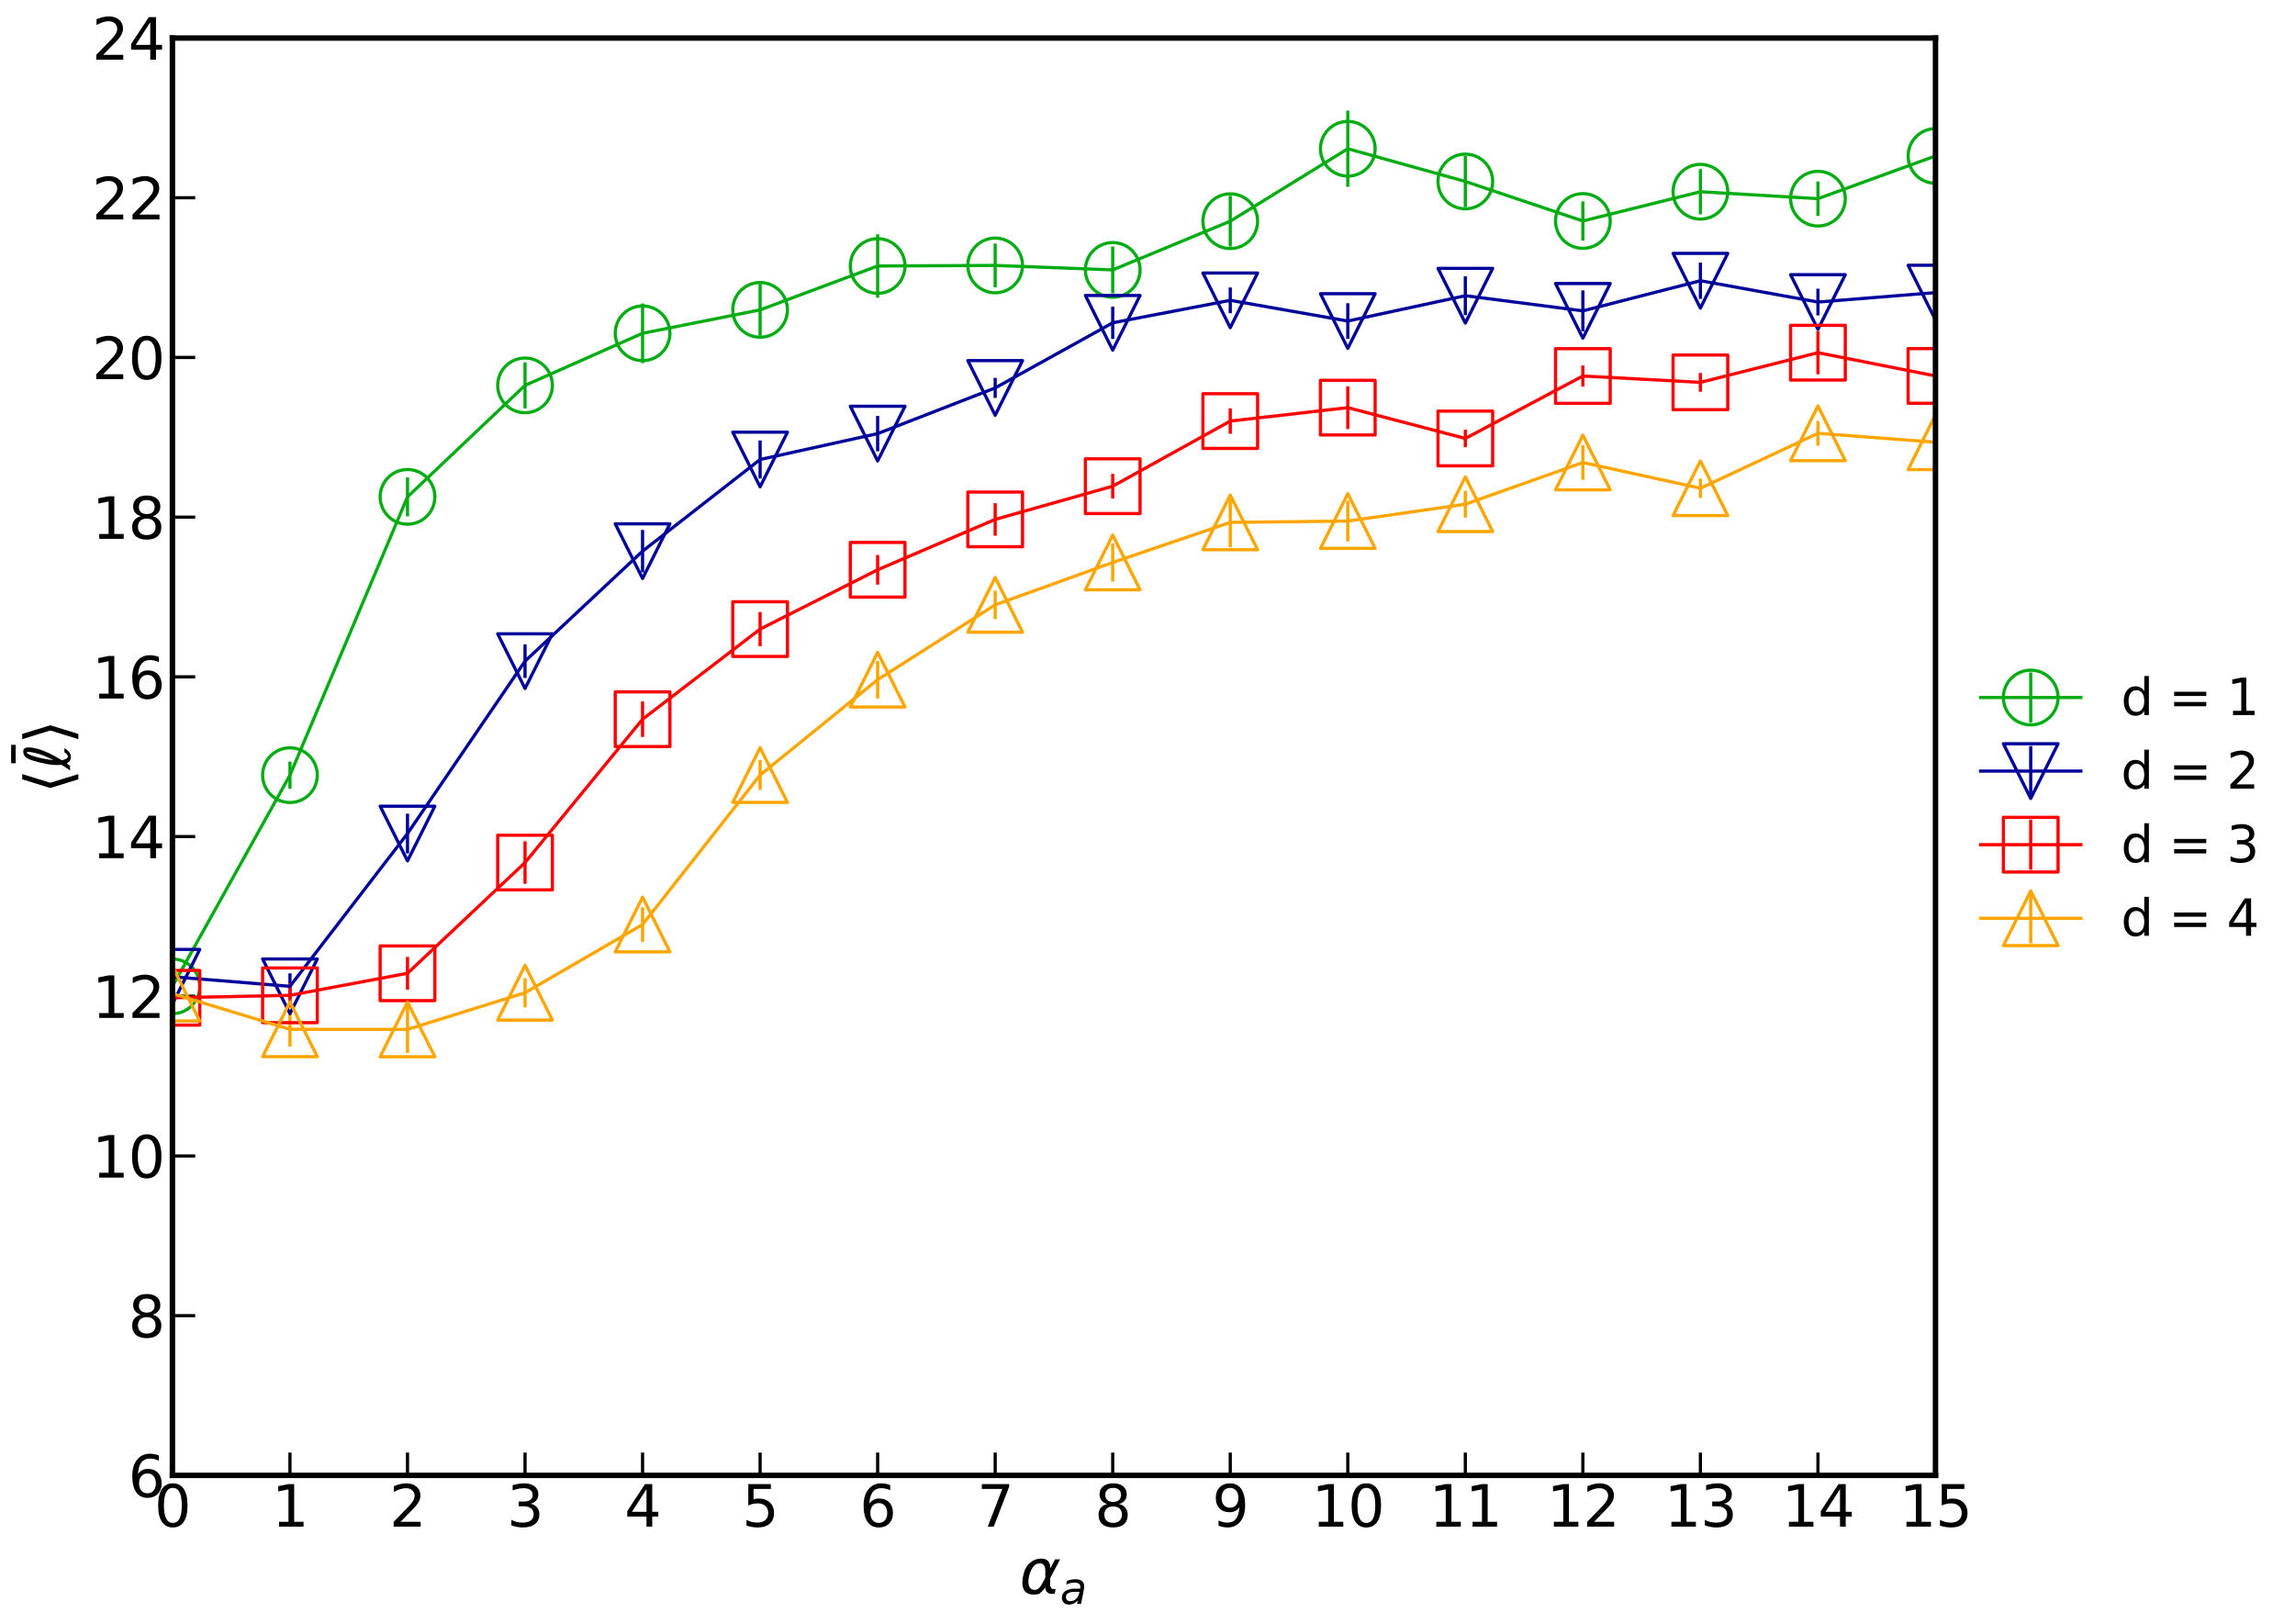 <?xml version="1.0" encoding="utf-8" standalone="no"?>
<!DOCTYPE svg PUBLIC "-//W3C//DTD SVG 1.1//EN"
  "http://www.w3.org/Graphics/SVG/1.1/DTD/svg11.dtd">
<svg xmlns:xlink="http://www.w3.org/1999/xlink" width="1007.212pt" height="712.504pt" viewBox="0 0 1007.212 712.504" xmlns="http://www.w3.org/2000/svg" version="1.1">
 <defs>
  <style type="text/css">*{stroke-linejoin: round; stroke-linecap: butt}</style>
 </defs>
 <g id="figure_1">
  <g id="patch_1">
   <path d="M 0 712.504 
L 1007.212 712.504 
L 1007.212 0 
L 0 0 
z
" style="fill: #ffffff"/>
  </g>
  <g id="axes_1">
   <g id="patch_2">
    <path d="M 75.672 647.478 
L 849.429 647.478 
L 849.429 16.698 
L 75.672 16.698 
z
" style="fill: #ffffff"/>
   </g>
   <g id="matplotlib.axis_1">
    <g id="xtick_1">
     <g id="line2d_1">
      <defs>
       <path id="m9d3e074d8f" d="M 0 0 
L 0 -10 
" style="stroke: #000000; stroke-width: 1.4"/>
      </defs>
      <g>
       <use xlink:href="#m9d3e074d8f" x="75.672" y="647.478" style="stroke: #000000; stroke-width: 1.4"/>
      </g>
     </g>
     <g id="text_1">
      <!-- 0 -->
      <g transform="translate(67.719 669.974) scale(0.25 -0.25)">
       <defs>
        <path id="DejaVuSans-30" d="M 2034 4250 
Q 1547 4250 1301 3770 
Q 1056 3291 1056 2328 
Q 1056 1369 1301 889 
Q 1547 409 2034 409 
Q 2525 409 2770 889 
Q 3016 1369 3016 2328 
Q 3016 3291 2770 3770 
Q 2525 4250 2034 4250 
z
M 2034 4750 
Q 2819 4750 3233 4129 
Q 3647 3509 3647 2328 
Q 3647 1150 3233 529 
Q 2819 -91 2034 -91 
Q 1250 -91 836 529 
Q 422 1150 422 2328 
Q 422 3509 836 4129 
Q 1250 4750 2034 4750 
z
" transform="scale(0.016)"/>
       </defs>
       <use xlink:href="#DejaVuSans-30"/>
      </g>
     </g>
    </g>
    <g id="xtick_2">
     <g id="line2d_2">
      <g>
       <use xlink:href="#m9d3e074d8f" x="127.256" y="647.478" style="stroke: #000000; stroke-width: 1.4"/>
      </g>
     </g>
     <g id="text_2">
      <!-- 1 -->
      <g transform="translate(119.303 669.974) scale(0.25 -0.25)">
       <defs>
        <path id="DejaVuSans-31" d="M 794 531 
L 1825 531 
L 1825 4091 
L 703 3866 
L 703 4441 
L 1819 4666 
L 2450 4666 
L 2450 531 
L 3481 531 
L 3481 0 
L 794 0 
L 794 531 
z
" transform="scale(0.016)"/>
       </defs>
       <use xlink:href="#DejaVuSans-31"/>
      </g>
     </g>
    </g>
    <g id="xtick_3">
     <g id="line2d_3">
      <g>
       <use xlink:href="#m9d3e074d8f" x="178.84" y="647.478" style="stroke: #000000; stroke-width: 1.4"/>
      </g>
     </g>
     <g id="text_3">
      <!-- 2 -->
      <g transform="translate(170.887 669.974) scale(0.25 -0.25)">
       <defs>
        <path id="DejaVuSans-32" d="M 1228 531 
L 3431 531 
L 3431 0 
L 469 0 
L 469 531 
Q 828 903 1448 1529 
Q 2069 2156 2228 2338 
Q 2531 2678 2651 2914 
Q 2772 3150 2772 3378 
Q 2772 3750 2511 3984 
Q 2250 4219 1831 4219 
Q 1534 4219 1204 4116 
Q 875 4013 500 3803 
L 500 4441 
Q 881 4594 1212 4672 
Q 1544 4750 1819 4750 
Q 2544 4750 2975 4387 
Q 3406 4025 3406 3419 
Q 3406 3131 3298 2873 
Q 3191 2616 2906 2266 
Q 2828 2175 2409 1742 
Q 1991 1309 1228 531 
z
" transform="scale(0.016)"/>
       </defs>
       <use xlink:href="#DejaVuSans-32"/>
      </g>
     </g>
    </g>
    <g id="xtick_4">
     <g id="line2d_4">
      <g>
       <use xlink:href="#m9d3e074d8f" x="230.424" y="647.478" style="stroke: #000000; stroke-width: 1.4"/>
      </g>
     </g>
     <g id="text_4">
      <!-- 3 -->
      <g transform="translate(222.471 669.974) scale(0.25 -0.25)">
       <defs>
        <path id="DejaVuSans-33" d="M 2597 2516 
Q 3050 2419 3304 2112 
Q 3559 1806 3559 1356 
Q 3559 666 3084 287 
Q 2609 -91 1734 -91 
Q 1441 -91 1130 -33 
Q 819 25 488 141 
L 488 750 
Q 750 597 1062 519 
Q 1375 441 1716 441 
Q 2309 441 2620 675 
Q 2931 909 2931 1356 
Q 2931 1769 2642 2001 
Q 2353 2234 1838 2234 
L 1294 2234 
L 1294 2753 
L 1863 2753 
Q 2328 2753 2575 2939 
Q 2822 3125 2822 3475 
Q 2822 3834 2567 4026 
Q 2313 4219 1838 4219 
Q 1578 4219 1281 4162 
Q 984 4106 628 3988 
L 628 4550 
Q 988 4650 1302 4700 
Q 1616 4750 1894 4750 
Q 2613 4750 3031 4423 
Q 3450 4097 3450 3541 
Q 3450 3153 3228 2886 
Q 3006 2619 2597 2516 
z
" transform="scale(0.016)"/>
       </defs>
       <use xlink:href="#DejaVuSans-33"/>
      </g>
     </g>
    </g>
    <g id="xtick_5">
     <g id="line2d_5">
      <g>
       <use xlink:href="#m9d3e074d8f" x="282.007" y="647.478" style="stroke: #000000; stroke-width: 1.4"/>
      </g>
     </g>
     <g id="text_5">
      <!-- 4 -->
      <g transform="translate(274.054 669.974) scale(0.25 -0.25)">
       <defs>
        <path id="DejaVuSans-34" d="M 2419 4116 
L 825 1625 
L 2419 1625 
L 2419 4116 
z
M 2253 4666 
L 3047 4666 
L 3047 1625 
L 3713 1625 
L 3713 1100 
L 3047 1100 
L 3047 0 
L 2419 0 
L 2419 1100 
L 313 1100 
L 313 1709 
L 2253 4666 
z
" transform="scale(0.016)"/>
       </defs>
       <use xlink:href="#DejaVuSans-34"/>
      </g>
     </g>
    </g>
    <g id="xtick_6">
     <g id="line2d_6">
      <g>
       <use xlink:href="#m9d3e074d8f" x="333.591" y="647.478" style="stroke: #000000; stroke-width: 1.4"/>
      </g>
     </g>
     <g id="text_6">
      <!-- 5 -->
      <g transform="translate(325.638 669.974) scale(0.25 -0.25)">
       <defs>
        <path id="DejaVuSans-35" d="M 691 4666 
L 3169 4666 
L 3169 4134 
L 1269 4134 
L 1269 2991 
Q 1406 3038 1543 3061 
Q 1681 3084 1819 3084 
Q 2600 3084 3056 2656 
Q 3513 2228 3513 1497 
Q 3513 744 3044 326 
Q 2575 -91 1722 -91 
Q 1428 -91 1123 -41 
Q 819 9 494 109 
L 494 744 
Q 775 591 1075 516 
Q 1375 441 1709 441 
Q 2250 441 2565 725 
Q 2881 1009 2881 1497 
Q 2881 1984 2565 2268 
Q 2250 2553 1709 2553 
Q 1456 2553 1204 2497 
Q 953 2441 691 2322 
L 691 4666 
z
" transform="scale(0.016)"/>
       </defs>
       <use xlink:href="#DejaVuSans-35"/>
      </g>
     </g>
    </g>
    <g id="xtick_7">
     <g id="line2d_7">
      <g>
       <use xlink:href="#m9d3e074d8f" x="385.175" y="647.478" style="stroke: #000000; stroke-width: 1.4"/>
      </g>
     </g>
     <g id="text_7">
      <!-- 6 -->
      <g transform="translate(377.222 669.974) scale(0.25 -0.25)">
       <defs>
        <path id="DejaVuSans-36" d="M 2113 2584 
Q 1688 2584 1439 2293 
Q 1191 2003 1191 1497 
Q 1191 994 1439 701 
Q 1688 409 2113 409 
Q 2538 409 2786 701 
Q 3034 994 3034 1497 
Q 3034 2003 2786 2293 
Q 2538 2584 2113 2584 
z
M 3366 4563 
L 3366 3988 
Q 3128 4100 2886 4159 
Q 2644 4219 2406 4219 
Q 1781 4219 1451 3797 
Q 1122 3375 1075 2522 
Q 1259 2794 1537 2939 
Q 1816 3084 2150 3084 
Q 2853 3084 3261 2657 
Q 3669 2231 3669 1497 
Q 3669 778 3244 343 
Q 2819 -91 2113 -91 
Q 1303 -91 875 529 
Q 447 1150 447 2328 
Q 447 3434 972 4092 
Q 1497 4750 2381 4750 
Q 2619 4750 2861 4703 
Q 3103 4656 3366 4563 
z
" transform="scale(0.016)"/>
       </defs>
       <use xlink:href="#DejaVuSans-36"/>
      </g>
     </g>
    </g>
    <g id="xtick_8">
     <g id="line2d_8">
      <g>
       <use xlink:href="#m9d3e074d8f" x="436.759" y="647.478" style="stroke: #000000; stroke-width: 1.4"/>
      </g>
     </g>
     <g id="text_8">
      <!-- 7 -->
      <g transform="translate(428.806 669.974) scale(0.25 -0.25)">
       <defs>
        <path id="DejaVuSans-37" d="M 525 4666 
L 3525 4666 
L 3525 4397 
L 1831 0 
L 1172 0 
L 2766 4134 
L 525 4134 
L 525 4666 
z
" transform="scale(0.016)"/>
       </defs>
       <use xlink:href="#DejaVuSans-37"/>
      </g>
     </g>
    </g>
    <g id="xtick_9">
     <g id="line2d_9">
      <g>
       <use xlink:href="#m9d3e074d8f" x="488.342" y="647.478" style="stroke: #000000; stroke-width: 1.4"/>
      </g>
     </g>
     <g id="text_9">
      <!-- 8 -->
      <g transform="translate(480.389 669.974) scale(0.25 -0.25)">
       <defs>
        <path id="DejaVuSans-38" d="M 2034 2216 
Q 1584 2216 1326 1975 
Q 1069 1734 1069 1313 
Q 1069 891 1326 650 
Q 1584 409 2034 409 
Q 2484 409 2743 651 
Q 3003 894 3003 1313 
Q 3003 1734 2745 1975 
Q 2488 2216 2034 2216 
z
M 1403 2484 
Q 997 2584 770 2862 
Q 544 3141 544 3541 
Q 544 4100 942 4425 
Q 1341 4750 2034 4750 
Q 2731 4750 3128 4425 
Q 3525 4100 3525 3541 
Q 3525 3141 3298 2862 
Q 3072 2584 2669 2484 
Q 3125 2378 3379 2068 
Q 3634 1759 3634 1313 
Q 3634 634 3220 271 
Q 2806 -91 2034 -91 
Q 1263 -91 848 271 
Q 434 634 434 1313 
Q 434 1759 690 2068 
Q 947 2378 1403 2484 
z
M 1172 3481 
Q 1172 3119 1398 2916 
Q 1625 2713 2034 2713 
Q 2441 2713 2670 2916 
Q 2900 3119 2900 3481 
Q 2900 3844 2670 4047 
Q 2441 4250 2034 4250 
Q 1625 4250 1398 4047 
Q 1172 3844 1172 3481 
z
" transform="scale(0.016)"/>
       </defs>
       <use xlink:href="#DejaVuSans-38"/>
      </g>
     </g>
    </g>
    <g id="xtick_10">
     <g id="line2d_10">
      <g>
       <use xlink:href="#m9d3e074d8f" x="539.926" y="647.478" style="stroke: #000000; stroke-width: 1.4"/>
      </g>
     </g>
     <g id="text_10">
      <!-- 9 -->
      <g transform="translate(531.973 669.974) scale(0.25 -0.25)">
       <defs>
        <path id="DejaVuSans-39" d="M 703 97 
L 703 672 
Q 941 559 1184 500 
Q 1428 441 1663 441 
Q 2288 441 2617 861 
Q 2947 1281 2994 2138 
Q 2813 1869 2534 1725 
Q 2256 1581 1919 1581 
Q 1219 1581 811 2004 
Q 403 2428 403 3163 
Q 403 3881 828 4315 
Q 1253 4750 1959 4750 
Q 2769 4750 3195 4129 
Q 3622 3509 3622 2328 
Q 3622 1225 3098 567 
Q 2575 -91 1691 -91 
Q 1453 -91 1209 -44 
Q 966 3 703 97 
z
M 1959 2075 
Q 2384 2075 2632 2365 
Q 2881 2656 2881 3163 
Q 2881 3666 2632 3958 
Q 2384 4250 1959 4250 
Q 1534 4250 1286 3958 
Q 1038 3666 1038 3163 
Q 1038 2656 1286 2365 
Q 1534 2075 1959 2075 
z
" transform="scale(0.016)"/>
       </defs>
       <use xlink:href="#DejaVuSans-39"/>
      </g>
     </g>
    </g>
    <g id="xtick_11">
     <g id="line2d_11">
      <g>
       <use xlink:href="#m9d3e074d8f" x="591.51" y="647.478" style="stroke: #000000; stroke-width: 1.4"/>
      </g>
     </g>
     <g id="text_11">
      <!-- 10 -->
      <g transform="translate(575.604 669.974) scale(0.25 -0.25)">
       <use xlink:href="#DejaVuSans-31"/>
       <use xlink:href="#DejaVuSans-30" x="63.623"/>
      </g>
     </g>
    </g>
    <g id="xtick_12">
     <g id="line2d_12">
      <g>
       <use xlink:href="#m9d3e074d8f" x="643.094" y="647.478" style="stroke: #000000; stroke-width: 1.4"/>
      </g>
     </g>
     <g id="text_12">
      <!-- 11 -->
      <g transform="translate(627.188 669.974) scale(0.25 -0.25)">
       <use xlink:href="#DejaVuSans-31"/>
       <use xlink:href="#DejaVuSans-31" x="63.623"/>
      </g>
     </g>
    </g>
    <g id="xtick_13">
     <g id="line2d_13">
      <g>
       <use xlink:href="#m9d3e074d8f" x="694.678" y="647.478" style="stroke: #000000; stroke-width: 1.4"/>
      </g>
     </g>
     <g id="text_13">
      <!-- 12 -->
      <g transform="translate(678.771 669.974) scale(0.25 -0.25)">
       <use xlink:href="#DejaVuSans-31"/>
       <use xlink:href="#DejaVuSans-32" x="63.623"/>
      </g>
     </g>
    </g>
    <g id="xtick_14">
     <g id="line2d_14">
      <g>
       <use xlink:href="#m9d3e074d8f" x="746.261" y="647.478" style="stroke: #000000; stroke-width: 1.4"/>
      </g>
     </g>
     <g id="text_14">
      <!-- 13 -->
      <g transform="translate(730.355 669.974) scale(0.25 -0.25)">
       <use xlink:href="#DejaVuSans-31"/>
       <use xlink:href="#DejaVuSans-33" x="63.623"/>
      </g>
     </g>
    </g>
    <g id="xtick_15">
     <g id="line2d_15">
      <g>
       <use xlink:href="#m9d3e074d8f" x="797.845" y="647.478" style="stroke: #000000; stroke-width: 1.4"/>
      </g>
     </g>
     <g id="text_15">
      <!-- 14 -->
      <g transform="translate(781.939 669.974) scale(0.25 -0.25)">
       <use xlink:href="#DejaVuSans-31"/>
       <use xlink:href="#DejaVuSans-34" x="63.623"/>
      </g>
     </g>
    </g>
    <g id="xtick_16">
     <g id="line2d_16">
      <g>
       <use xlink:href="#m9d3e074d8f" x="849.429" y="647.478" style="stroke: #000000; stroke-width: 1.4"/>
      </g>
     </g>
     <g id="text_16">
      <!-- 15 -->
      <g transform="translate(833.523 669.974) scale(0.25 -0.25)">
       <use xlink:href="#DejaVuSans-31"/>
       <use xlink:href="#DejaVuSans-35" x="63.623"/>
      </g>
     </g>
    </g>
    <g id="text_17">
     <!-- $\alpha_a$ -->
     <g transform="translate(447.431 699.689) scale(0.27 -0.27)">
      <defs>
       <path id="DejaVuSans-Oblique-3b1" d="M 2619 1628 
L 2622 2350 
Q 2625 3088 2069 3091 
Q 1653 3094 1394 2747 
Q 1069 2319 959 1747 
Q 825 1059 994 731 
Q 1169 397 1547 397 
Q 1966 397 2319 1063 
L 2619 1628 
z
M 2166 3578 
Q 3141 3594 3128 2584 
Q 3128 2584 3616 3500 
L 4128 3500 
L 3119 1603 
L 3109 919 
Q 3109 766 3194 638 
Q 3291 488 3391 488 
L 3669 488 
L 3575 0 
L 3228 0 
Q 2934 0 2722 263 
Q 2622 394 2619 669 
Q 2416 334 2066 50 
Q 1900 -81 1453 -78 
Q 722 -72 456 397 
Q 184 884 353 1747 
Q 534 2675 1009 3097 
Q 1544 3569 2166 3578 
z
" transform="scale(0.016)"/>
       <path id="DejaVuSans-Oblique-61" d="M 3438 1997 
L 3047 0 
L 2472 0 
L 2578 531 
Q 2325 219 2001 64 
Q 1678 -91 1281 -91 
Q 834 -91 548 182 
Q 263 456 263 884 
Q 263 1497 752 1853 
Q 1241 2209 2100 2209 
L 2900 2209 
L 2931 2363 
Q 2938 2388 2941 2417 
Q 2944 2447 2944 2509 
Q 2944 2788 2717 2942 
Q 2491 3097 2081 3097 
Q 1800 3097 1504 3025 
Q 1209 2953 897 2809 
L 997 3341 
Q 1322 3463 1633 3523 
Q 1944 3584 2234 3584 
Q 2853 3584 3176 3315 
Q 3500 3047 3500 2534 
Q 3500 2431 3484 2292 
Q 3469 2153 3438 1997 
z
M 2816 1759 
L 2241 1759 
Q 1534 1759 1195 1570 
Q 856 1381 856 984 
Q 856 709 1029 553 
Q 1203 397 1509 397 
Q 1978 397 2328 733 
Q 2678 1069 2791 1631 
L 2816 1759 
z
" transform="scale(0.016)"/>
      </defs>
      <use xlink:href="#DejaVuSans-Oblique-3b1" transform="translate(0 0.844)"/>
      <use xlink:href="#DejaVuSans-Oblique-61" transform="translate(65.918 -15.562) scale(0.7)"/>
     </g>
    </g>
   </g>
   <g id="matplotlib.axis_2">
    <g id="ytick_1">
     <g id="line2d_17">
      <defs>
       <path id="m9e1990d215" d="M 0 0 
L 10 0 
" style="stroke: #000000; stroke-width: 1.4"/>
      </defs>
      <g>
       <use xlink:href="#m9e1990d215" x="75.672" y="647.478" style="stroke: #000000; stroke-width: 1.4"/>
      </g>
     </g>
     <g id="text_18">
      <!-- 6 -->
      <g transform="translate(56.266 656.976) scale(0.25 -0.25)">
       <use xlink:href="#DejaVuSans-36"/>
      </g>
     </g>
    </g>
    <g id="ytick_2">
     <g id="line2d_18">
      <g>
       <use xlink:href="#m9e1990d215" x="75.672" y="577.391" style="stroke: #000000; stroke-width: 1.4"/>
      </g>
     </g>
     <g id="text_19">
      <!-- 8 -->
      <g transform="translate(56.266 586.889) scale(0.25 -0.25)">
       <use xlink:href="#DejaVuSans-38"/>
      </g>
     </g>
    </g>
    <g id="ytick_3">
     <g id="line2d_19">
      <g>
       <use xlink:href="#m9e1990d215" x="75.672" y="507.305" style="stroke: #000000; stroke-width: 1.4"/>
      </g>
     </g>
     <g id="text_20">
      <!-- 10 -->
      <g transform="translate(40.36 516.803) scale(0.25 -0.25)">
       <use xlink:href="#DejaVuSans-31"/>
       <use xlink:href="#DejaVuSans-30" x="63.623"/>
      </g>
     </g>
    </g>
    <g id="ytick_4">
     <g id="line2d_20">
      <g>
       <use xlink:href="#m9e1990d215" x="75.672" y="437.218" style="stroke: #000000; stroke-width: 1.4"/>
      </g>
     </g>
     <g id="text_21">
      <!-- 12 -->
      <g transform="translate(40.36 446.716) scale(0.25 -0.25)">
       <use xlink:href="#DejaVuSans-31"/>
       <use xlink:href="#DejaVuSans-32" x="63.623"/>
      </g>
     </g>
    </g>
    <g id="ytick_5">
     <g id="line2d_21">
      <g>
       <use xlink:href="#m9e1990d215" x="75.672" y="367.131" style="stroke: #000000; stroke-width: 1.4"/>
      </g>
     </g>
     <g id="text_22">
      <!-- 14 -->
      <g transform="translate(40.36 376.629) scale(0.25 -0.25)">
       <use xlink:href="#DejaVuSans-31"/>
       <use xlink:href="#DejaVuSans-34" x="63.623"/>
      </g>
     </g>
    </g>
    <g id="ytick_6">
     <g id="line2d_22">
      <g>
       <use xlink:href="#m9e1990d215" x="75.672" y="297.045" style="stroke: #000000; stroke-width: 1.4"/>
      </g>
     </g>
     <g id="text_23">
      <!-- 16 -->
      <g transform="translate(40.36 306.543) scale(0.25 -0.25)">
       <use xlink:href="#DejaVuSans-31"/>
       <use xlink:href="#DejaVuSans-36" x="63.623"/>
      </g>
     </g>
    </g>
    <g id="ytick_7">
     <g id="line2d_23">
      <g>
       <use xlink:href="#m9e1990d215" x="75.672" y="226.958" style="stroke: #000000; stroke-width: 1.4"/>
      </g>
     </g>
     <g id="text_24">
      <!-- 18 -->
      <g transform="translate(40.36 236.456) scale(0.25 -0.25)">
       <use xlink:href="#DejaVuSans-31"/>
       <use xlink:href="#DejaVuSans-38" x="63.623"/>
      </g>
     </g>
    </g>
    <g id="ytick_8">
     <g id="line2d_24">
      <g>
       <use xlink:href="#m9e1990d215" x="75.672" y="156.871" style="stroke: #000000; stroke-width: 1.4"/>
      </g>
     </g>
     <g id="text_25">
      <!-- 20 -->
      <g transform="translate(40.36 166.369) scale(0.25 -0.25)">
       <use xlink:href="#DejaVuSans-32"/>
       <use xlink:href="#DejaVuSans-30" x="63.623"/>
      </g>
     </g>
    </g>
    <g id="ytick_9">
     <g id="line2d_25">
      <g>
       <use xlink:href="#m9e1990d215" x="75.672" y="86.785" style="stroke: #000000; stroke-width: 1.4"/>
      </g>
     </g>
     <g id="text_26">
      <!-- 22 -->
      <g transform="translate(40.36 96.283) scale(0.25 -0.25)">
       <use xlink:href="#DejaVuSans-32"/>
       <use xlink:href="#DejaVuSans-32" x="63.623"/>
      </g>
     </g>
    </g>
    <g id="ytick_10">
     <g id="line2d_26">
      <g>
       <use xlink:href="#m9e1990d215" x="75.672" y="16.698" style="stroke: #000000; stroke-width: 1.4"/>
      </g>
     </g>
     <g id="text_27">
      <!-- 24 -->
      <g transform="translate(40.36 26.196) scale(0.25 -0.25)">
       <use xlink:href="#DejaVuSans-32"/>
       <use xlink:href="#DejaVuSans-34" x="63.623"/>
      </g>
     </g>
    </g>
    <g id="text_28">
     <!-- $\langle \bar{\ell} \rangle$ -->
     <g transform="translate(30.745 348.288) rotate(-90) scale(0.27 -0.27)">
      <defs>
       <path id="DejaVuSans-27e8" d="M 572 2006 
L 1453 4856 
L 1984 4856 
L 1103 2006 
L 1984 -844 
L 1453 -844 
L 572 2006 
z
" transform="scale(0.016)"/>
       <path id="DejaVuSans-304" d="M -2518 4769 
L -650 4769 
L -650 4306 
L -2518 4306 
L -2518 4769 
z
" transform="scale(0.016)"/>
       <path id="DejaVuSans-Oblique-2113" d="M 950 838 
Q 1078 213 1350 213 
Q 1531 213 1766 572 
L 2181 572 
Q 1994 253 1775 88 
Q 1538 -91 1319 -91 
Q 831 -91 634 344 
L 400 0 
L -88 0 
Q 250 459 500 888 
Q 469 1131 469 1397 
Q 469 1872 566 2347 
Q 931 4131 1256 4497 
Q 1481 4750 1866 4750 
Q 2256 4750 2256 4209 
Q 2253 3966 2197 3675 
Q 1972 2484 950 838 
z
M 947 1656 
Q 1531 2744 1709 3613 
Q 1803 4072 1803 4191 
Q 1803 4406 1725 4406 
Q 1384 4134 1081 2516 
Q 997 2063 947 1656 
z
" transform="scale(0.016)"/>
       <path id="DejaVuSans-27e9" d="M 1925 2006 
L 1044 -844 
L 513 -844 
L 1394 2006 
L 513 4856 
L 1044 4856 
L 1925 2006 
z
" transform="scale(0.016)"/>
      </defs>
      <use xlink:href="#DejaVuSans-27e8" transform="translate(0 0.047)"/>
      <use xlink:href="#DejaVuSans-304" transform="translate(89.685 19.484)"/>
      <use xlink:href="#DejaVuSans-Oblique-2113" transform="translate(39.014 0.047)"/>
      <use xlink:href="#DejaVuSans-27e9" transform="translate(80.322 0.047)"/>
     </g>
    </g>
   </g>
   <g id="LineCollection_1">
    <path d="M 75.672 438.266 
L 75.672 427.459 
" clip-path="url(#p875e060253)" style="fill: none; stroke: #03ac13; stroke-width: 1.4"/>
    <path d="M 127.256 346.128 
L 127.256 334.242 
" clip-path="url(#p875e060253)" style="fill: none; stroke: #03ac13; stroke-width: 1.4"/>
    <path d="M 178.84 226.609 
L 178.84 209.49 
" clip-path="url(#p875e060253)" style="fill: none; stroke: #03ac13; stroke-width: 1.4"/>
    <path d="M 230.424 179.206 
L 230.424 159.045 
" clip-path="url(#p875e060253)" style="fill: none; stroke: #03ac13; stroke-width: 1.4"/>
    <path d="M 282.007 159.349 
L 282.007 133.183 
" clip-path="url(#p875e060253)" style="fill: none; stroke: #03ac13; stroke-width: 1.4"/>
    <path d="M 333.591 147.379 
L 333.591 124.603 
" clip-path="url(#p875e060253)" style="fill: none; stroke: #03ac13; stroke-width: 1.4"/>
    <path d="M 385.175 130.648 
L 385.175 102.827 
" clip-path="url(#p875e060253)" style="fill: none; stroke: #03ac13; stroke-width: 1.4"/>
    <path d="M 436.759 126.099 
L 436.759 106.871 
" clip-path="url(#p875e060253)" style="fill: none; stroke: #03ac13; stroke-width: 1.4"/>
    <path d="M 488.342 128.726 
L 488.342 108.163 
" clip-path="url(#p875e060253)" style="fill: none; stroke: #03ac13; stroke-width: 1.4"/>
    <path d="M 539.926 108.207 
L 539.926 85.938 
" clip-path="url(#p875e060253)" style="fill: none; stroke: #03ac13; stroke-width: 1.4"/>
    <path d="M 591.51 81.993 
L 591.51 48.572 
" clip-path="url(#p875e060253)" style="fill: none; stroke: #03ac13; stroke-width: 1.4"/>
    <path d="M 643.094 90.867 
L 643.094 68.41 
" clip-path="url(#p875e060253)" style="fill: none; stroke: #03ac13; stroke-width: 1.4"/>
    <path d="M 694.678 105.572 
L 694.678 88.386 
" clip-path="url(#p875e060253)" style="fill: none; stroke: #03ac13; stroke-width: 1.4"/>
    <path d="M 746.261 94.065 
L 746.261 74.221 
" clip-path="url(#p875e060253)" style="fill: none; stroke: #03ac13; stroke-width: 1.4"/>
    <path d="M 797.845 94.745 
L 797.845 79.631 
" clip-path="url(#p875e060253)" style="fill: none; stroke: #03ac13; stroke-width: 1.4"/>
    <path d="M 849.429 80.015 
L 849.429 56.874 
" clip-path="url(#p875e060253)" style="fill: none; stroke: #03ac13; stroke-width: 1.4"/>
   </g>
   <g id="LineCollection_2">
    <path d="M 75.672 435.09 
L 75.672 422.242 
" clip-path="url(#p875e060253)" style="fill: none; stroke: #00019a; stroke-width: 1.4"/>
    <path d="M 127.256 438.536 
L 127.256 427.168 
" clip-path="url(#p875e060253)" style="fill: none; stroke: #00019a; stroke-width: 1.4"/>
    <path d="M 178.84 374.512 
L 178.84 357.097 
" clip-path="url(#p875e060253)" style="fill: none; stroke: #00019a; stroke-width: 1.4"/>
    <path d="M 230.424 297.519 
L 230.424 282.782 
" clip-path="url(#p875e060253)" style="fill: none; stroke: #00019a; stroke-width: 1.4"/>
    <path d="M 282.007 251.174 
L 282.007 232.579 
" clip-path="url(#p875e060253)" style="fill: none; stroke: #00019a; stroke-width: 1.4"/>
    <path d="M 333.591 210.014 
L 333.591 193.303 
" clip-path="url(#p875e060253)" style="fill: none; stroke: #00019a; stroke-width: 1.4"/>
    <path d="M 385.175 198.071 
L 385.175 182.507 
" clip-path="url(#p875e060253)" style="fill: none; stroke: #00019a; stroke-width: 1.4"/>
    <path d="M 436.759 174.649 
L 436.759 165.837 
" clip-path="url(#p875e060253)" style="fill: none; stroke: #00019a; stroke-width: 1.4"/>
    <path d="M 488.342 148.757 
L 488.342 134.575 
" clip-path="url(#p875e060253)" style="fill: none; stroke: #00019a; stroke-width: 1.4"/>
    <path d="M 539.926 137.458 
L 539.926 126.159 
" clip-path="url(#p875e060253)" style="fill: none; stroke: #00019a; stroke-width: 1.4"/>
    <path d="M 591.51 148.73 
L 591.51 133.046 
" clip-path="url(#p875e060253)" style="fill: none; stroke: #00019a; stroke-width: 1.4"/>
    <path d="M 643.094 138.303 
L 643.094 121.248 
" clip-path="url(#p875e060253)" style="fill: none; stroke: #00019a; stroke-width: 1.4"/>
    <path d="M 694.678 145.395 
L 694.678 127.452 
" clip-path="url(#p875e060253)" style="fill: none; stroke: #00019a; stroke-width: 1.4"/>
    <path d="M 746.261 131.183 
L 746.261 115.223 
" clip-path="url(#p875e060253)" style="fill: none; stroke: #00019a; stroke-width: 1.4"/>
    <path d="M 797.845 138.414 
L 797.845 126.697 
" clip-path="url(#p875e060253)" style="fill: none; stroke: #00019a; stroke-width: 1.4"/>
    <path d="M 849.429 136.184 
L 849.429 120.637 
" clip-path="url(#p875e060253)" style="fill: none; stroke: #00019a; stroke-width: 1.4"/>
   </g>
   <g id="LineCollection_3">
    <path d="M 75.672 443.522 
L 75.672 432.224 
" clip-path="url(#p875e060253)" style="fill: none; stroke: #fe0000; stroke-width: 1.4"/>
    <path d="M 127.256 442.142 
L 127.256 431.458 
" clip-path="url(#p875e060253)" style="fill: none; stroke: #fe0000; stroke-width: 1.4"/>
    <path d="M 178.84 434.3 
L 178.84 419.961 
" clip-path="url(#p875e060253)" style="fill: none; stroke: #fe0000; stroke-width: 1.4"/>
    <path d="M 230.424 387.883 
L 230.424 369.193 
" clip-path="url(#p875e060253)" style="fill: none; stroke: #fe0000; stroke-width: 1.4"/>
    <path d="M 282.007 323.41 
L 282.007 307.841 
" clip-path="url(#p875e060253)" style="fill: none; stroke: #fe0000; stroke-width: 1.4"/>
    <path d="M 333.591 283.58 
L 333.591 268.579 
" clip-path="url(#p875e060253)" style="fill: none; stroke: #fe0000; stroke-width: 1.4"/>
    <path d="M 385.175 256.557 
L 385.175 243.546 
" clip-path="url(#p875e060253)" style="fill: none; stroke: #fe0000; stroke-width: 1.4"/>
    <path d="M 436.759 235.087 
L 436.759 220.797 
" clip-path="url(#p875e060253)" style="fill: none; stroke: #fe0000; stroke-width: 1.4"/>
    <path d="M 488.342 218.803 
L 488.342 207.942 
" clip-path="url(#p875e060253)" style="fill: none; stroke: #fe0000; stroke-width: 1.4"/>
    <path d="M 539.926 190.377 
L 539.926 179.213 
" clip-path="url(#p875e060253)" style="fill: none; stroke: #fe0000; stroke-width: 1.4"/>
    <path d="M 591.51 188.271 
L 591.51 169.523 
" clip-path="url(#p875e060253)" style="fill: none; stroke: #fe0000; stroke-width: 1.4"/>
    <path d="M 643.094 196.271 
L 643.094 188.563 
" clip-path="url(#p875e060253)" style="fill: none; stroke: #fe0000; stroke-width: 1.4"/>
    <path d="M 694.678 169.609 
L 694.678 160.409 
" clip-path="url(#p875e060253)" style="fill: none; stroke: #fe0000; stroke-width: 1.4"/>
    <path d="M 746.261 171.927 
L 746.261 163.676 
" clip-path="url(#p875e060253)" style="fill: none; stroke: #fe0000; stroke-width: 1.4"/>
    <path d="M 797.845 164.251 
L 797.845 145.312 
" clip-path="url(#p875e060253)" style="fill: none; stroke: #fe0000; stroke-width: 1.4"/>
    <path d="M 849.429 170.824 
L 849.429 159.147 
" clip-path="url(#p875e060253)" style="fill: none; stroke: #fe0000; stroke-width: 1.4"/>
   </g>
   <g id="LineCollection_4">
    <path d="M 75.672 442.298 
L 75.672 429.828 
" clip-path="url(#p875e060253)" style="fill: none; stroke: #ffa500; stroke-width: 1.4"/>
    <path d="M 127.256 459.324 
L 127.256 444.118 
" clip-path="url(#p875e060253)" style="fill: none; stroke: #ffa500; stroke-width: 1.4"/>
    <path d="M 178.84 462.105 
L 178.84 441.42 
" clip-path="url(#p875e060253)" style="fill: none; stroke: #ffa500; stroke-width: 1.4"/>
    <path d="M 230.424 442.069 
L 230.424 429.278 
" clip-path="url(#p875e060253)" style="fill: none; stroke: #ffa500; stroke-width: 1.4"/>
    <path d="M 282.007 413.308 
L 282.007 398.161 
" clip-path="url(#p875e060253)" style="fill: none; stroke: #ffa500; stroke-width: 1.4"/>
    <path d="M 333.591 346.663 
L 333.591 333.624 
" clip-path="url(#p875e060253)" style="fill: none; stroke: #ffa500; stroke-width: 1.4"/>
    <path d="M 385.175 306.506 
L 385.175 290.062 
" clip-path="url(#p875e060253)" style="fill: none; stroke: #ffa500; stroke-width: 1.4"/>
    <path d="M 436.759 271.648 
L 436.759 259.232 
" clip-path="url(#p875e060253)" style="fill: none; stroke: #ffa500; stroke-width: 1.4"/>
    <path d="M 488.342 255.218 
L 488.342 238.444 
" clip-path="url(#p875e060253)" style="fill: none; stroke: #ffa500; stroke-width: 1.4"/>
    <path d="M 539.926 240.162 
L 539.926 218.336 
" clip-path="url(#p875e060253)" style="fill: none; stroke: #ffa500; stroke-width: 1.4"/>
    <path d="M 591.51 237.626 
L 591.51 219.703 
" clip-path="url(#p875e060253)" style="fill: none; stroke: #ffa500; stroke-width: 1.4"/>
    <path d="M 643.094 227.15 
L 643.094 215.405 
" clip-path="url(#p875e060253)" style="fill: none; stroke: #ffa500; stroke-width: 1.4"/>
    <path d="M 694.678 210.566 
L 694.678 195.388 
" clip-path="url(#p875e060253)" style="fill: none; stroke: #ffa500; stroke-width: 1.4"/>
    <path d="M 746.261 218.489 
L 746.261 210.051 
" clip-path="url(#p875e060253)" style="fill: none; stroke: #ffa500; stroke-width: 1.4"/>
    <path d="M 797.845 195.579 
L 797.845 184.747 
" clip-path="url(#p875e060253)" style="fill: none; stroke: #ffa500; stroke-width: 1.4"/>
    <path d="M 849.429 199.25 
L 849.429 188.909 
" clip-path="url(#p875e060253)" style="fill: none; stroke: #ffa500; stroke-width: 1.4"/>
   </g>
   <g id="line2d_27">
    <path d="M 75.672 432.863 
L 127.256 340.185 
L 178.84 218.049 
L 230.424 169.125 
L 282.007 146.266 
L 333.591 135.991 
L 385.175 116.737 
L 436.759 116.485 
L 488.342 118.444 
L 539.926 97.072 
L 591.51 65.282 
L 643.094 79.639 
L 694.678 96.979 
L 746.261 84.143 
L 797.845 87.188 
L 849.429 68.444 
" clip-path="url(#p875e060253)" style="fill: none; stroke: #03ac13; stroke-width: 1.4; stroke-linecap: square"/>
    <defs>
     <path id="mfef710476f" d="M 0 12 
C 3.182 12 6.235 10.736 8.485 8.485 
C 10.736 6.235 12 3.182 12 0 
C 12 -3.182 10.736 -6.235 8.485 -8.485 
C 6.235 -10.736 3.182 -12 0 -12 
C -3.182 -12 -6.235 -10.736 -8.485 -8.485 
C -10.736 -6.235 -12 -3.182 -12 0 
C -12 3.182 -10.736 6.235 -8.485 8.485 
C -6.235 10.736 -3.182 12 0 12 
z
" style="stroke: #03ac13; stroke-width: 1.4"/>
    </defs>
    <g clip-path="url(#p875e060253)">
     <use xlink:href="#mfef710476f" x="75.672" y="432.863" style="fill-opacity: 0; stroke: #03ac13; stroke-width: 1.4"/>
     <use xlink:href="#mfef710476f" x="127.256" y="340.185" style="fill-opacity: 0; stroke: #03ac13; stroke-width: 1.4"/>
     <use xlink:href="#mfef710476f" x="178.84" y="218.049" style="fill-opacity: 0; stroke: #03ac13; stroke-width: 1.4"/>
     <use xlink:href="#mfef710476f" x="230.424" y="169.125" style="fill-opacity: 0; stroke: #03ac13; stroke-width: 1.4"/>
     <use xlink:href="#mfef710476f" x="282.007" y="146.266" style="fill-opacity: 0; stroke: #03ac13; stroke-width: 1.4"/>
     <use xlink:href="#mfef710476f" x="333.591" y="135.991" style="fill-opacity: 0; stroke: #03ac13; stroke-width: 1.4"/>
     <use xlink:href="#mfef710476f" x="385.175" y="116.737" style="fill-opacity: 0; stroke: #03ac13; stroke-width: 1.4"/>
     <use xlink:href="#mfef710476f" x="436.759" y="116.485" style="fill-opacity: 0; stroke: #03ac13; stroke-width: 1.4"/>
     <use xlink:href="#mfef710476f" x="488.342" y="118.444" style="fill-opacity: 0; stroke: #03ac13; stroke-width: 1.4"/>
     <use xlink:href="#mfef710476f" x="539.926" y="97.072" style="fill-opacity: 0; stroke: #03ac13; stroke-width: 1.4"/>
     <use xlink:href="#mfef710476f" x="591.51" y="65.282" style="fill-opacity: 0; stroke: #03ac13; stroke-width: 1.4"/>
     <use xlink:href="#mfef710476f" x="643.094" y="79.639" style="fill-opacity: 0; stroke: #03ac13; stroke-width: 1.4"/>
     <use xlink:href="#mfef710476f" x="694.678" y="96.979" style="fill-opacity: 0; stroke: #03ac13; stroke-width: 1.4"/>
     <use xlink:href="#mfef710476f" x="746.261" y="84.143" style="fill-opacity: 0; stroke: #03ac13; stroke-width: 1.4"/>
     <use xlink:href="#mfef710476f" x="797.845" y="87.188" style="fill-opacity: 0; stroke: #03ac13; stroke-width: 1.4"/>
     <use xlink:href="#mfef710476f" x="849.429" y="68.444" style="fill-opacity: 0; stroke: #03ac13; stroke-width: 1.4"/>
    </g>
   </g>
   <g id="line2d_28">
    <path d="M 75.672 428.666 
L 127.256 432.852 
L 178.84 365.804 
L 230.424 290.15 
L 282.007 241.877 
L 333.591 201.659 
L 385.175 190.289 
L 436.759 170.243 
L 488.342 141.666 
L 539.926 131.808 
L 591.51 140.888 
L 643.094 129.776 
L 694.678 136.424 
L 746.261 123.203 
L 797.845 132.556 
L 849.429 128.411 
" clip-path="url(#p875e060253)" style="fill: none; stroke: #00019a; stroke-width: 1.4; stroke-linecap: square"/>
    <defs>
     <path id="md65cc2f00f" d="M -0 12 
L 12 -12 
L -12 -12 
z
" style="stroke: #00019a; stroke-width: 1.4; stroke-linejoin: miter"/>
    </defs>
    <g clip-path="url(#p875e060253)">
     <use xlink:href="#md65cc2f00f" x="75.672" y="428.666" style="fill-opacity: 0; stroke: #00019a; stroke-width: 1.4; stroke-linejoin: miter"/>
     <use xlink:href="#md65cc2f00f" x="127.256" y="432.852" style="fill-opacity: 0; stroke: #00019a; stroke-width: 1.4; stroke-linejoin: miter"/>
     <use xlink:href="#md65cc2f00f" x="178.84" y="365.804" style="fill-opacity: 0; stroke: #00019a; stroke-width: 1.4; stroke-linejoin: miter"/>
     <use xlink:href="#md65cc2f00f" x="230.424" y="290.15" style="fill-opacity: 0; stroke: #00019a; stroke-width: 1.4; stroke-linejoin: miter"/>
     <use xlink:href="#md65cc2f00f" x="282.007" y="241.877" style="fill-opacity: 0; stroke: #00019a; stroke-width: 1.4; stroke-linejoin: miter"/>
     <use xlink:href="#md65cc2f00f" x="333.591" y="201.659" style="fill-opacity: 0; stroke: #00019a; stroke-width: 1.4; stroke-linejoin: miter"/>
     <use xlink:href="#md65cc2f00f" x="385.175" y="190.289" style="fill-opacity: 0; stroke: #00019a; stroke-width: 1.4; stroke-linejoin: miter"/>
     <use xlink:href="#md65cc2f00f" x="436.759" y="170.243" style="fill-opacity: 0; stroke: #00019a; stroke-width: 1.4; stroke-linejoin: miter"/>
     <use xlink:href="#md65cc2f00f" x="488.342" y="141.666" style="fill-opacity: 0; stroke: #00019a; stroke-width: 1.4; stroke-linejoin: miter"/>
     <use xlink:href="#md65cc2f00f" x="539.926" y="131.808" style="fill-opacity: 0; stroke: #00019a; stroke-width: 1.4; stroke-linejoin: miter"/>
     <use xlink:href="#md65cc2f00f" x="591.51" y="140.888" style="fill-opacity: 0; stroke: #00019a; stroke-width: 1.4; stroke-linejoin: miter"/>
     <use xlink:href="#md65cc2f00f" x="643.094" y="129.776" style="fill-opacity: 0; stroke: #00019a; stroke-width: 1.4; stroke-linejoin: miter"/>
     <use xlink:href="#md65cc2f00f" x="694.678" y="136.424" style="fill-opacity: 0; stroke: #00019a; stroke-width: 1.4; stroke-linejoin: miter"/>
     <use xlink:href="#md65cc2f00f" x="746.261" y="123.203" style="fill-opacity: 0; stroke: #00019a; stroke-width: 1.4; stroke-linejoin: miter"/>
     <use xlink:href="#md65cc2f00f" x="797.845" y="132.556" style="fill-opacity: 0; stroke: #00019a; stroke-width: 1.4; stroke-linejoin: miter"/>
     <use xlink:href="#md65cc2f00f" x="849.429" y="128.411" style="fill-opacity: 0; stroke: #00019a; stroke-width: 1.4; stroke-linejoin: miter"/>
    </g>
   </g>
   <g id="line2d_29">
    <path d="M 75.672 437.873 
L 127.256 436.8 
L 178.84 427.131 
L 230.424 378.538 
L 282.007 315.626 
L 333.591 276.08 
L 385.175 250.052 
L 436.759 227.942 
L 488.342 213.372 
L 539.926 184.795 
L 591.51 178.897 
L 643.094 192.417 
L 694.678 165.009 
L 746.261 167.801 
L 797.845 154.782 
L 849.429 164.986 
" clip-path="url(#p875e060253)" style="fill: none; stroke: #fe0000; stroke-width: 1.4; stroke-linecap: square"/>
    <defs>
     <path id="md9634a5439" d="M -12 12 
L 12 12 
L 12 -12 
L -12 -12 
z
" style="stroke: #fe0000; stroke-width: 1.4; stroke-linejoin: miter"/>
    </defs>
    <g clip-path="url(#p875e060253)">
     <use xlink:href="#md9634a5439" x="75.672" y="437.873" style="fill-opacity: 0; stroke: #fe0000; stroke-width: 1.4; stroke-linejoin: miter"/>
     <use xlink:href="#md9634a5439" x="127.256" y="436.8" style="fill-opacity: 0; stroke: #fe0000; stroke-width: 1.4; stroke-linejoin: miter"/>
     <use xlink:href="#md9634a5439" x="178.84" y="427.131" style="fill-opacity: 0; stroke: #fe0000; stroke-width: 1.4; stroke-linejoin: miter"/>
     <use xlink:href="#md9634a5439" x="230.424" y="378.538" style="fill-opacity: 0; stroke: #fe0000; stroke-width: 1.4; stroke-linejoin: miter"/>
     <use xlink:href="#md9634a5439" x="282.007" y="315.626" style="fill-opacity: 0; stroke: #fe0000; stroke-width: 1.4; stroke-linejoin: miter"/>
     <use xlink:href="#md9634a5439" x="333.591" y="276.08" style="fill-opacity: 0; stroke: #fe0000; stroke-width: 1.4; stroke-linejoin: miter"/>
     <use xlink:href="#md9634a5439" x="385.175" y="250.052" style="fill-opacity: 0; stroke: #fe0000; stroke-width: 1.4; stroke-linejoin: miter"/>
     <use xlink:href="#md9634a5439" x="436.759" y="227.942" style="fill-opacity: 0; stroke: #fe0000; stroke-width: 1.4; stroke-linejoin: miter"/>
     <use xlink:href="#md9634a5439" x="488.342" y="213.372" style="fill-opacity: 0; stroke: #fe0000; stroke-width: 1.4; stroke-linejoin: miter"/>
     <use xlink:href="#md9634a5439" x="539.926" y="184.795" style="fill-opacity: 0; stroke: #fe0000; stroke-width: 1.4; stroke-linejoin: miter"/>
     <use xlink:href="#md9634a5439" x="591.51" y="178.897" style="fill-opacity: 0; stroke: #fe0000; stroke-width: 1.4; stroke-linejoin: miter"/>
     <use xlink:href="#md9634a5439" x="643.094" y="192.417" style="fill-opacity: 0; stroke: #fe0000; stroke-width: 1.4; stroke-linejoin: miter"/>
     <use xlink:href="#md9634a5439" x="694.678" y="165.009" style="fill-opacity: 0; stroke: #fe0000; stroke-width: 1.4; stroke-linejoin: miter"/>
     <use xlink:href="#md9634a5439" x="746.261" y="167.801" style="fill-opacity: 0; stroke: #fe0000; stroke-width: 1.4; stroke-linejoin: miter"/>
     <use xlink:href="#md9634a5439" x="797.845" y="154.782" style="fill-opacity: 0; stroke: #fe0000; stroke-width: 1.4; stroke-linejoin: miter"/>
     <use xlink:href="#md9634a5439" x="849.429" y="164.986" style="fill-opacity: 0; stroke: #fe0000; stroke-width: 1.4; stroke-linejoin: miter"/>
    </g>
   </g>
   <g id="line2d_30">
    <path d="M 75.672 436.063 
L 127.256 451.721 
L 178.84 451.762 
L 230.424 435.673 
L 282.007 405.735 
L 333.591 340.144 
L 385.175 298.284 
L 436.759 265.44 
L 488.342 246.831 
L 539.926 229.249 
L 591.51 228.665 
L 643.094 221.277 
L 694.678 202.977 
L 746.261 214.27 
L 797.845 190.163 
L 849.429 194.08 
" clip-path="url(#p875e060253)" style="fill: none; stroke: #ffa500; stroke-width: 1.4; stroke-linecap: square"/>
    <defs>
     <path id="m1d0333a3d1" d="M 0 -12 
L -12 12 
L 12 12 
z
" style="stroke: #ffa500; stroke-width: 1.4; stroke-linejoin: miter"/>
    </defs>
    <g clip-path="url(#p875e060253)">
     <use xlink:href="#m1d0333a3d1" x="75.672" y="436.063" style="fill-opacity: 0; stroke: #ffa500; stroke-width: 1.4; stroke-linejoin: miter"/>
     <use xlink:href="#m1d0333a3d1" x="127.256" y="451.721" style="fill-opacity: 0; stroke: #ffa500; stroke-width: 1.4; stroke-linejoin: miter"/>
     <use xlink:href="#m1d0333a3d1" x="178.84" y="451.762" style="fill-opacity: 0; stroke: #ffa500; stroke-width: 1.4; stroke-linejoin: miter"/>
     <use xlink:href="#m1d0333a3d1" x="230.424" y="435.673" style="fill-opacity: 0; stroke: #ffa500; stroke-width: 1.4; stroke-linejoin: miter"/>
     <use xlink:href="#m1d0333a3d1" x="282.007" y="405.735" style="fill-opacity: 0; stroke: #ffa500; stroke-width: 1.4; stroke-linejoin: miter"/>
     <use xlink:href="#m1d0333a3d1" x="333.591" y="340.144" style="fill-opacity: 0; stroke: #ffa500; stroke-width: 1.4; stroke-linejoin: miter"/>
     <use xlink:href="#m1d0333a3d1" x="385.175" y="298.284" style="fill-opacity: 0; stroke: #ffa500; stroke-width: 1.4; stroke-linejoin: miter"/>
     <use xlink:href="#m1d0333a3d1" x="436.759" y="265.44" style="fill-opacity: 0; stroke: #ffa500; stroke-width: 1.4; stroke-linejoin: miter"/>
     <use xlink:href="#m1d0333a3d1" x="488.342" y="246.831" style="fill-opacity: 0; stroke: #ffa500; stroke-width: 1.4; stroke-linejoin: miter"/>
     <use xlink:href="#m1d0333a3d1" x="539.926" y="229.249" style="fill-opacity: 0; stroke: #ffa500; stroke-width: 1.4; stroke-linejoin: miter"/>
     <use xlink:href="#m1d0333a3d1" x="591.51" y="228.665" style="fill-opacity: 0; stroke: #ffa500; stroke-width: 1.4; stroke-linejoin: miter"/>
     <use xlink:href="#m1d0333a3d1" x="643.094" y="221.277" style="fill-opacity: 0; stroke: #ffa500; stroke-width: 1.4; stroke-linejoin: miter"/>
     <use xlink:href="#m1d0333a3d1" x="694.678" y="202.977" style="fill-opacity: 0; stroke: #ffa500; stroke-width: 1.4; stroke-linejoin: miter"/>
     <use xlink:href="#m1d0333a3d1" x="746.261" y="214.27" style="fill-opacity: 0; stroke: #ffa500; stroke-width: 1.4; stroke-linejoin: miter"/>
     <use xlink:href="#m1d0333a3d1" x="797.845" y="190.163" style="fill-opacity: 0; stroke: #ffa500; stroke-width: 1.4; stroke-linejoin: miter"/>
     <use xlink:href="#m1d0333a3d1" x="849.429" y="194.08" style="fill-opacity: 0; stroke: #ffa500; stroke-width: 1.4; stroke-linejoin: miter"/>
    </g>
   </g>
   <g id="patch_3">
    <path d="M 75.672 647.478 
L 75.672 16.698 
" style="fill: none; stroke: #000000; stroke-width: 2.4; stroke-linejoin: miter; stroke-linecap: square"/>
   </g>
   <g id="patch_4">
    <path d="M 849.429 647.478 
L 849.429 16.698 
" style="fill: none; stroke: #000000; stroke-width: 2.4; stroke-linejoin: miter; stroke-linecap: square"/>
   </g>
   <g id="patch_5">
    <path d="M 75.672 647.478 
L 849.429 647.478 
" style="fill: none; stroke: #000000; stroke-width: 2.4; stroke-linejoin: miter; stroke-linecap: square"/>
   </g>
   <g id="patch_6">
    <path d="M 75.672 16.698 
L 849.429 16.698 
" style="fill: none; stroke: #000000; stroke-width: 2.4; stroke-linejoin: miter; stroke-linecap: square"/>
   </g>
  </g>
  <g id="legend_1">
   <g id="patch_7">
    <path d="M 864.829 424.062 
L 995.612 424.062 
Q 1000.012 424.062 1000.012 419.662 
L 1000.012 292.694 
Q 1000.012 288.294 995.612 288.294 
L 864.829 288.294 
Q 860.429 288.294 860.429 292.694 
L 860.429 419.662 
Q 860.429 424.062 864.829 424.062 
L 864.829 424.062 
z
" style="fill: none; opacity: 0"/>
   </g>
   <g id="LineCollection_5">
    <path d="M 891.229 317.111 
L 891.229 295.111 
" style="fill: none; stroke: #03ac13; stroke-width: 1.4"/>
   </g>
   <g id="line2d_31">
    <path d="M 869.229 306.111 
L 913.229 306.111 
" style="fill: none; stroke: #03ac13; stroke-width: 1.4; stroke-linecap: square"/>
   </g>
   <g id="line2d_32">
    <g>
     <use xlink:href="#mfef710476f" x="891.229" y="306.111" style="fill-opacity: 0; stroke: #03ac13; stroke-width: 1.4"/>
    </g>
   </g>
   <g id="text_29">
    <!-- d = 1 -->
    <g transform="translate(930.829 313.811) scale(0.22 -0.22)">
     <defs>
      <path id="DejaVuSans-64" d="M 2906 2969 
L 2906 4863 
L 3481 4863 
L 3481 0 
L 2906 0 
L 2906 525 
Q 2725 213 2448 61 
Q 2172 -91 1784 -91 
Q 1150 -91 751 415 
Q 353 922 353 1747 
Q 353 2572 751 3078 
Q 1150 3584 1784 3584 
Q 2172 3584 2448 3432 
Q 2725 3281 2906 2969 
z
M 947 1747 
Q 947 1113 1208 752 
Q 1469 391 1925 391 
Q 2381 391 2643 752 
Q 2906 1113 2906 1747 
Q 2906 2381 2643 2742 
Q 2381 3103 1925 3103 
Q 1469 3103 1208 2742 
Q 947 2381 947 1747 
z
" transform="scale(0.016)"/>
      <path id="DejaVuSans-20" transform="scale(0.016)"/>
      <path id="DejaVuSans-3d" d="M 678 2906 
L 4684 2906 
L 4684 2381 
L 678 2381 
L 678 2906 
z
M 678 1631 
L 4684 1631 
L 4684 1100 
L 678 1100 
L 678 1631 
z
" transform="scale(0.016)"/>
     </defs>
     <use xlink:href="#DejaVuSans-64"/>
     <use xlink:href="#DejaVuSans-20" x="63.477"/>
     <use xlink:href="#DejaVuSans-3d" x="95.264"/>
     <use xlink:href="#DejaVuSans-20" x="179.053"/>
     <use xlink:href="#DejaVuSans-31" x="210.84"/>
    </g>
   </g>
   <g id="LineCollection_6">
    <path d="M 891.229 349.403 
L 891.229 327.403 
" style="fill: none; stroke: #00019a; stroke-width: 1.4"/>
   </g>
   <g id="line2d_33">
    <path d="M 869.229 338.403 
L 913.229 338.403 
" style="fill: none; stroke: #00019a; stroke-width: 1.4; stroke-linecap: square"/>
   </g>
   <g id="line2d_34">
    <g>
     <use xlink:href="#md65cc2f00f" x="891.229" y="338.403" style="fill-opacity: 0; stroke: #00019a; stroke-width: 1.4; stroke-linejoin: miter"/>
    </g>
   </g>
   <g id="text_30">
    <!-- d = 2 -->
    <g transform="translate(930.829 346.103) scale(0.22 -0.22)">
     <use xlink:href="#DejaVuSans-64"/>
     <use xlink:href="#DejaVuSans-20" x="63.477"/>
     <use xlink:href="#DejaVuSans-3d" x="95.264"/>
     <use xlink:href="#DejaVuSans-20" x="179.053"/>
     <use xlink:href="#DejaVuSans-32" x="210.84"/>
    </g>
   </g>
   <g id="LineCollection_7">
    <path d="M 891.229 381.695 
L 891.229 359.695 
" style="fill: none; stroke: #fe0000; stroke-width: 1.4"/>
   </g>
   <g id="line2d_35">
    <path d="M 869.229 370.695 
L 913.229 370.695 
" style="fill: none; stroke: #fe0000; stroke-width: 1.4; stroke-linecap: square"/>
   </g>
   <g id="line2d_36">
    <g>
     <use xlink:href="#md9634a5439" x="891.229" y="370.695" style="fill-opacity: 0; stroke: #fe0000; stroke-width: 1.4; stroke-linejoin: miter"/>
    </g>
   </g>
   <g id="text_31">
    <!-- d = 3 -->
    <g transform="translate(930.829 378.395) scale(0.22 -0.22)">
     <use xlink:href="#DejaVuSans-64"/>
     <use xlink:href="#DejaVuSans-20" x="63.477"/>
     <use xlink:href="#DejaVuSans-3d" x="95.264"/>
     <use xlink:href="#DejaVuSans-20" x="179.053"/>
     <use xlink:href="#DejaVuSans-33" x="210.84"/>
    </g>
   </g>
   <g id="LineCollection_8">
    <path d="M 891.229 413.986 
L 891.229 391.986 
" style="fill: none; stroke: #ffa500; stroke-width: 1.4"/>
   </g>
   <g id="line2d_37">
    <path d="M 869.229 402.986 
L 913.229 402.986 
" style="fill: none; stroke: #ffa500; stroke-width: 1.4; stroke-linecap: square"/>
   </g>
   <g id="line2d_38">
    <g>
     <use xlink:href="#m1d0333a3d1" x="891.229" y="402.986" style="fill-opacity: 0; stroke: #ffa500; stroke-width: 1.4; stroke-linejoin: miter"/>
    </g>
   </g>
   <g id="text_32">
    <!-- d = 4 -->
    <g transform="translate(930.829 410.686) scale(0.22 -0.22)">
     <use xlink:href="#DejaVuSans-64"/>
     <use xlink:href="#DejaVuSans-20" x="63.477"/>
     <use xlink:href="#DejaVuSans-3d" x="95.264"/>
     <use xlink:href="#DejaVuSans-20" x="179.053"/>
     <use xlink:href="#DejaVuSans-34" x="210.84"/>
    </g>
   </g>
  </g>
 </g>
 <defs>
  <clipPath id="p875e060253">
   <rect x="75.672" y="16.698" width="773.756" height="630.78"/>
  </clipPath>
 </defs>
</svg>
